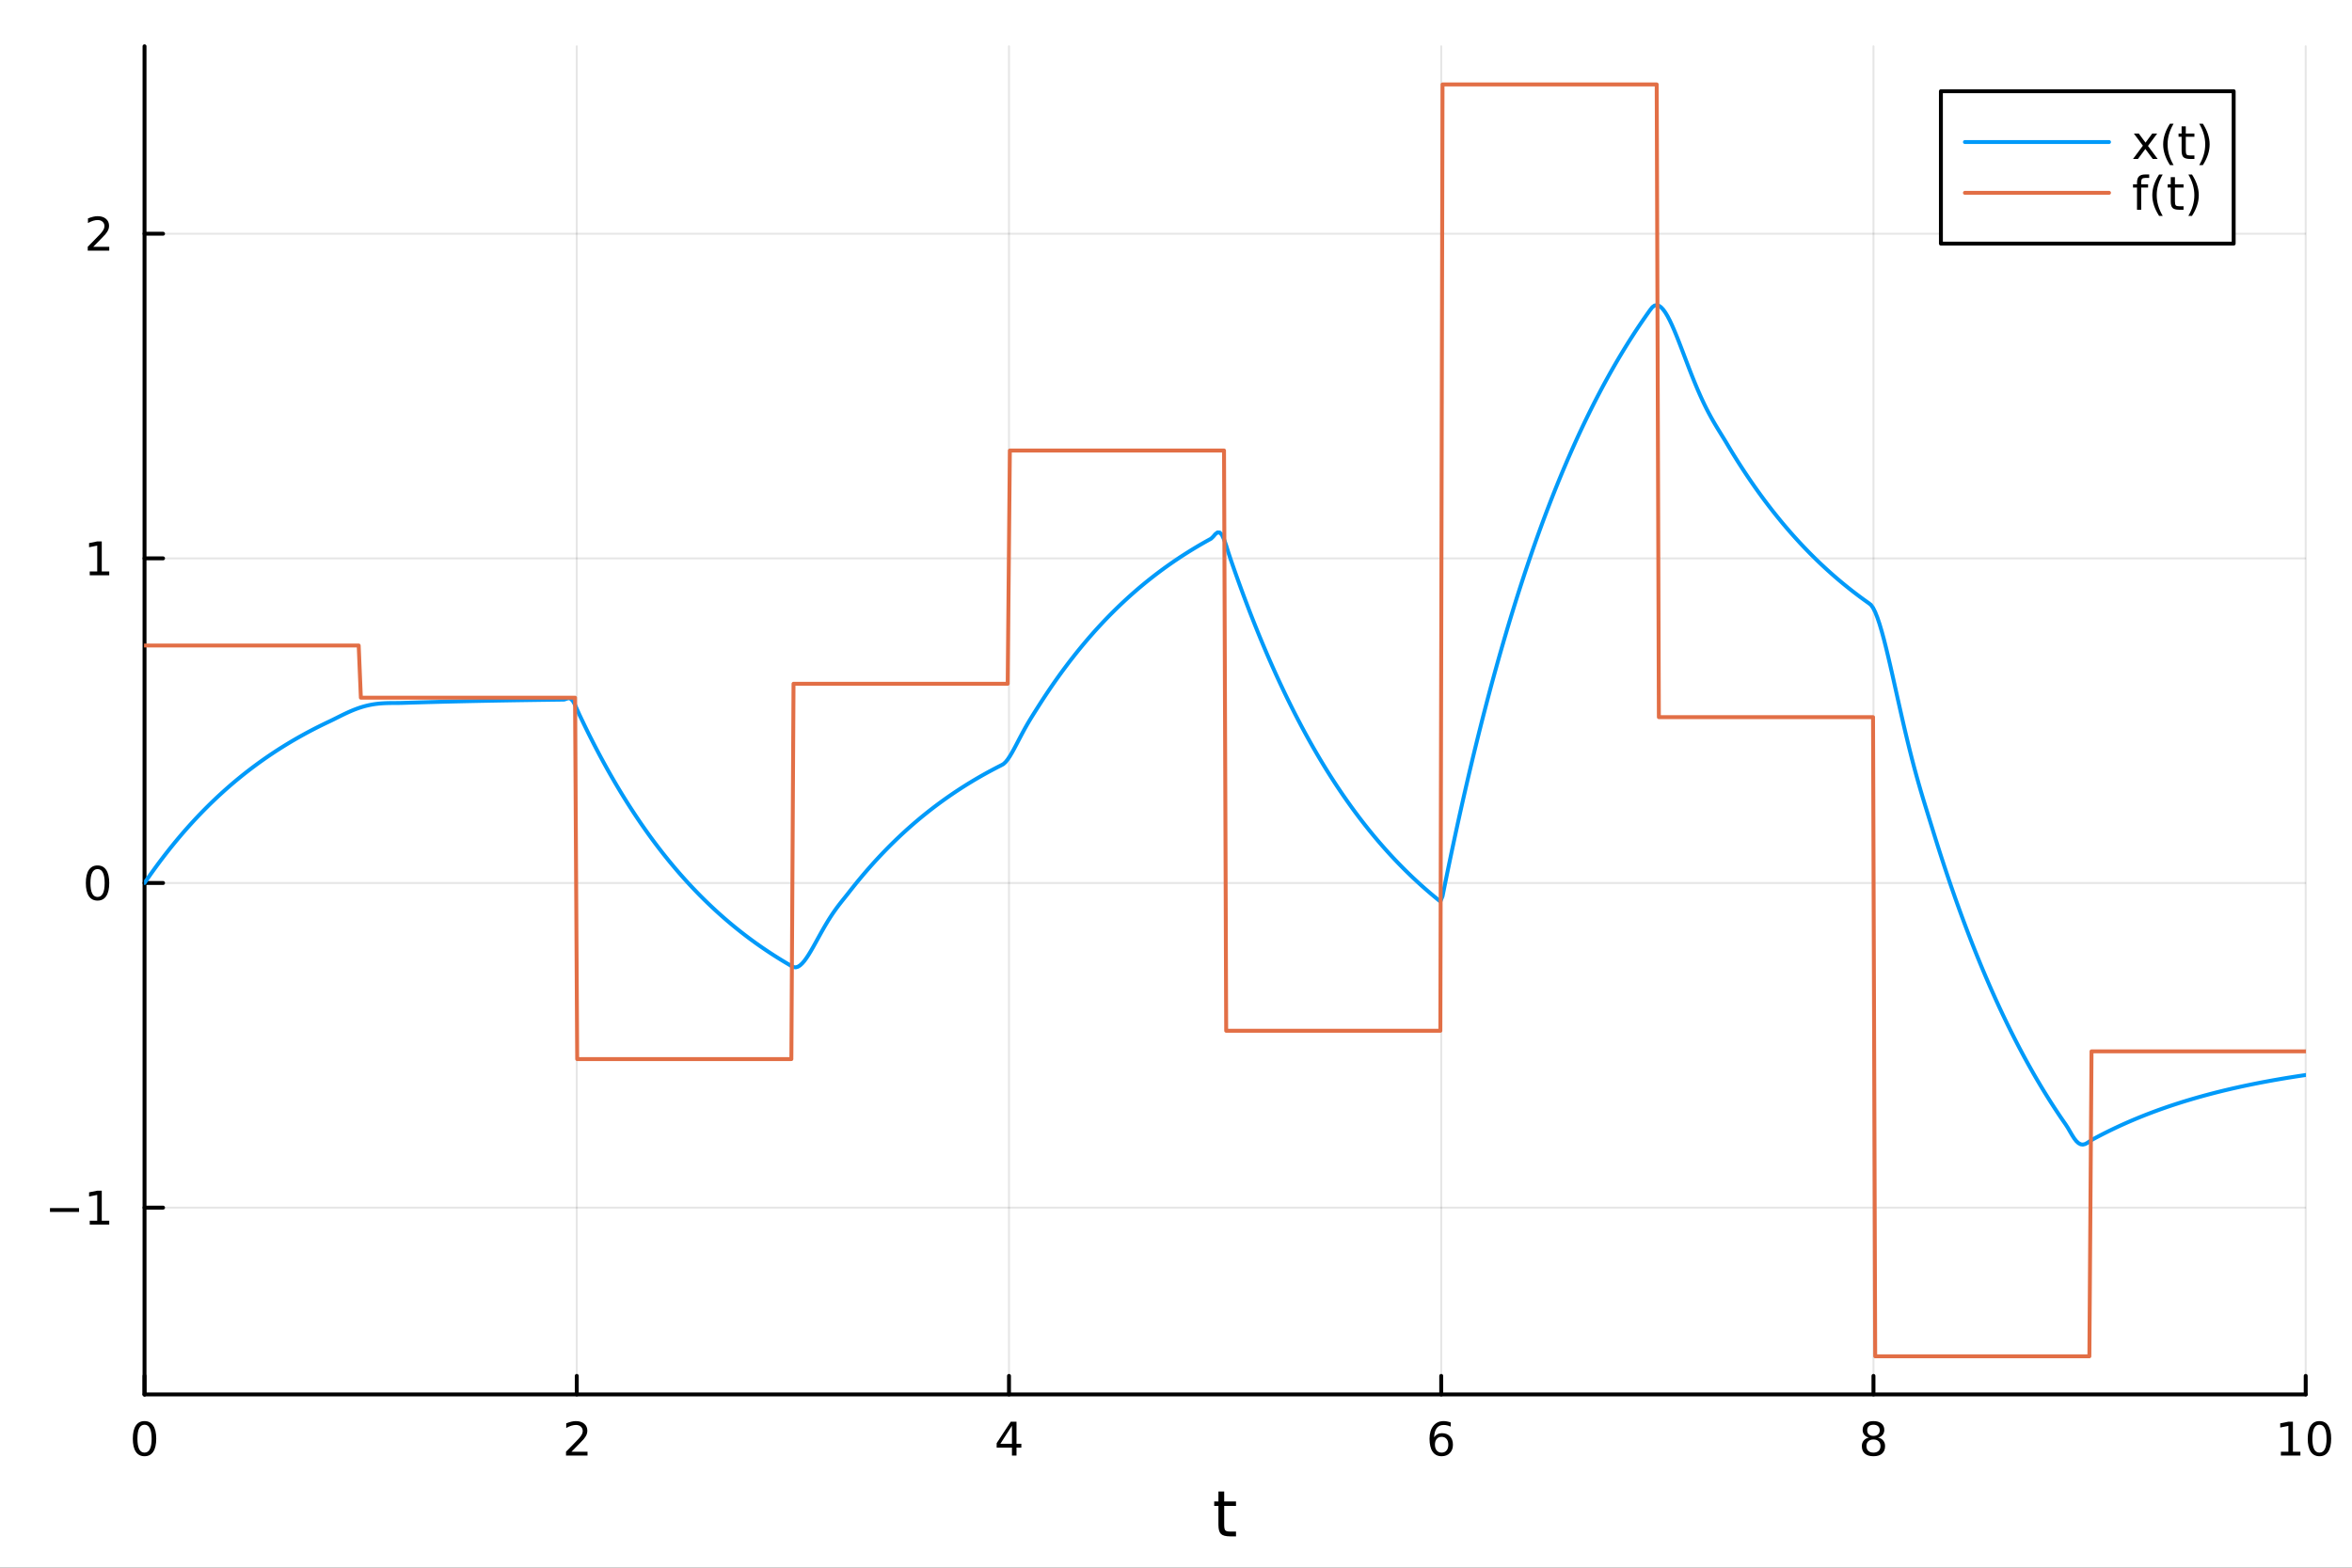 <?xml version="1.0" encoding="utf-8"?>
<svg xmlns="http://www.w3.org/2000/svg" xmlns:xlink="http://www.w3.org/1999/xlink" width="600" height="400" viewBox="0 0 2400 1600">
<rect x="0" y="0" width="2400" height="1600" fill="#333333" stroke="none"/>
<defs>
  <clipPath id="clip960">
    <rect x="0" y="0" width="2400" height="1600"/>
  </clipPath>
</defs>
<path clip-path="url(#clip960)" d="M0 1600 L2400 1600 L2400 0 L0 0  Z" fill="#ffffff" fill-rule="evenodd" fill-opacity="1"/>
<defs>
  <clipPath id="clip961">
    <rect x="480" y="0" width="1681" height="1600"/>
  </clipPath>
</defs>
<path clip-path="url(#clip960)" d="M147.478 1423.18 L2352.76 1423.18 L2352.76 47.244 L147.478 47.244  Z" fill="#ffffff" fill-rule="evenodd" fill-opacity="1"/>
<defs>
  <clipPath id="clip962">
    <rect x="147" y="47" width="2206" height="1377"/>
  </clipPath>
</defs>
<polyline clip-path="url(#clip962)" style="stroke:#000000; stroke-linecap:round; stroke-linejoin:round; stroke-width:2; stroke-opacity:0.1; fill:none" points="147.478,1423.18 147.478,47.244 "/>
<polyline clip-path="url(#clip962)" style="stroke:#000000; stroke-linecap:round; stroke-linejoin:round; stroke-width:2; stroke-opacity:0.1; fill:none" points="588.534,1423.18 588.534,47.244 "/>
<polyline clip-path="url(#clip962)" style="stroke:#000000; stroke-linecap:round; stroke-linejoin:round; stroke-width:2; stroke-opacity:0.1; fill:none" points="1029.59,1423.18 1029.59,47.244 "/>
<polyline clip-path="url(#clip962)" style="stroke:#000000; stroke-linecap:round; stroke-linejoin:round; stroke-width:2; stroke-opacity:0.1; fill:none" points="1470.64,1423.18 1470.64,47.244 "/>
<polyline clip-path="url(#clip962)" style="stroke:#000000; stroke-linecap:round; stroke-linejoin:round; stroke-width:2; stroke-opacity:0.1; fill:none" points="1911.7,1423.18 1911.7,47.244 "/>
<polyline clip-path="url(#clip962)" style="stroke:#000000; stroke-linecap:round; stroke-linejoin:round; stroke-width:2; stroke-opacity:0.1; fill:none" points="2352.76,1423.18 2352.76,47.244 "/>
<polyline clip-path="url(#clip960)" style="stroke:#000000; stroke-linecap:round; stroke-linejoin:round; stroke-width:4; stroke-opacity:1; fill:none" points="147.478,1423.18 2352.76,1423.18 "/>
<polyline clip-path="url(#clip960)" style="stroke:#000000; stroke-linecap:round; stroke-linejoin:round; stroke-width:4; stroke-opacity:1; fill:none" points="147.478,1423.18 147.478,1404.28 "/>
<polyline clip-path="url(#clip960)" style="stroke:#000000; stroke-linecap:round; stroke-linejoin:round; stroke-width:4; stroke-opacity:1; fill:none" points="588.534,1423.18 588.534,1404.28 "/>
<polyline clip-path="url(#clip960)" style="stroke:#000000; stroke-linecap:round; stroke-linejoin:round; stroke-width:4; stroke-opacity:1; fill:none" points="1029.59,1423.18 1029.59,1404.28 "/>
<polyline clip-path="url(#clip960)" style="stroke:#000000; stroke-linecap:round; stroke-linejoin:round; stroke-width:4; stroke-opacity:1; fill:none" points="1470.64,1423.18 1470.64,1404.28 "/>
<polyline clip-path="url(#clip960)" style="stroke:#000000; stroke-linecap:round; stroke-linejoin:round; stroke-width:4; stroke-opacity:1; fill:none" points="1911.7,1423.18 1911.7,1404.28 "/>
<polyline clip-path="url(#clip960)" style="stroke:#000000; stroke-linecap:round; stroke-linejoin:round; stroke-width:4; stroke-opacity:1; fill:none" points="2352.76,1423.18 2352.76,1404.28 "/>
<path clip-path="url(#clip960)" d="M147.478 1454.1 Q143.867 1454.1 142.038 1457.66 Q140.233 1461.2 140.233 1468.33 Q140.233 1475.44 142.038 1479.01 Q143.867 1482.55 147.478 1482.55 Q151.112 1482.55 152.918 1479.01 Q154.746 1475.44 154.746 1468.33 Q154.746 1461.2 152.918 1457.66 Q151.112 1454.1 147.478 1454.1 M147.478 1450.39 Q153.288 1450.39 156.344 1455 Q159.422 1459.58 159.422 1468.33 Q159.422 1477.06 156.344 1481.67 Q153.288 1486.25 147.478 1486.25 Q141.668 1486.25 138.589 1481.67 Q135.534 1477.06 135.534 1468.33 Q135.534 1459.58 138.589 1455 Q141.668 1450.39 147.478 1450.39 Z" fill="#000000" fill-rule="nonzero" fill-opacity="1" /><path clip-path="url(#clip960)" d="M583.186 1481.64 L599.506 1481.64 L599.506 1485.58 L577.561 1485.58 L577.561 1481.64 Q580.223 1478.89 584.807 1474.26 Q589.413 1469.61 590.594 1468.27 Q592.839 1465.74 593.719 1464.01 Q594.621 1462.25 594.621 1460.56 Q594.621 1457.8 592.677 1456.07 Q590.756 1454.33 587.654 1454.33 Q585.455 1454.33 583.001 1455.09 Q580.571 1455.86 577.793 1457.41 L577.793 1452.69 Q580.617 1451.55 583.071 1450.97 Q585.524 1450.39 587.561 1450.39 Q592.932 1450.39 596.126 1453.08 Q599.32 1455.77 599.32 1460.26 Q599.32 1462.39 598.51 1464.31 Q597.723 1466.2 595.617 1468.8 Q595.038 1469.47 591.936 1472.69 Q588.834 1475.88 583.186 1481.64 Z" fill="#000000" fill-rule="nonzero" fill-opacity="1" /><path clip-path="url(#clip960)" d="M1032.6 1455.09 L1020.79 1473.54 L1032.6 1473.54 L1032.6 1455.09 M1031.37 1451.02 L1037.25 1451.02 L1037.25 1473.54 L1042.18 1473.54 L1042.18 1477.43 L1037.25 1477.43 L1037.25 1485.58 L1032.6 1485.58 L1032.6 1477.43 L1017 1477.43 L1017 1472.92 L1031.37 1451.02 Z" fill="#000000" fill-rule="nonzero" fill-opacity="1" /><path clip-path="url(#clip960)" d="M1471.05 1466.44 Q1467.9 1466.44 1466.05 1468.59 Q1464.22 1470.74 1464.22 1474.49 Q1464.22 1478.22 1466.05 1480.39 Q1467.9 1482.55 1471.05 1482.55 Q1474.2 1482.55 1476.03 1480.39 Q1477.88 1478.22 1477.88 1474.49 Q1477.88 1470.74 1476.03 1468.59 Q1474.2 1466.44 1471.05 1466.44 M1480.33 1451.78 L1480.33 1456.04 Q1478.57 1455.21 1476.77 1454.77 Q1474.98 1454.33 1473.23 1454.33 Q1468.6 1454.33 1466.14 1457.45 Q1463.71 1460.58 1463.36 1466.9 Q1464.73 1464.89 1466.79 1463.82 Q1468.85 1462.73 1471.33 1462.73 Q1476.54 1462.73 1479.55 1465.9 Q1482.58 1469.05 1482.58 1474.49 Q1482.58 1479.82 1479.43 1483.03 Q1476.28 1486.25 1471.05 1486.25 Q1465.05 1486.25 1461.88 1481.67 Q1458.71 1477.06 1458.71 1468.33 Q1458.71 1460.14 1462.6 1455.28 Q1466.49 1450.39 1473.04 1450.39 Q1474.8 1450.39 1476.58 1450.74 Q1478.39 1451.09 1480.33 1451.78 Z" fill="#000000" fill-rule="nonzero" fill-opacity="1" /><path clip-path="url(#clip960)" d="M1911.7 1469.17 Q1908.37 1469.17 1906.45 1470.95 Q1904.55 1472.73 1904.55 1475.86 Q1904.55 1478.98 1906.45 1480.77 Q1908.37 1482.55 1911.7 1482.55 Q1915.03 1482.55 1916.95 1480.77 Q1918.88 1478.96 1918.88 1475.86 Q1918.88 1472.73 1916.95 1470.95 Q1915.06 1469.17 1911.7 1469.17 M1907.02 1467.18 Q1904.02 1466.44 1902.33 1464.38 Q1900.66 1462.32 1900.66 1459.35 Q1900.66 1455.21 1903.6 1452.8 Q1906.56 1450.39 1911.7 1450.39 Q1916.86 1450.39 1919.8 1452.8 Q1922.74 1455.21 1922.74 1459.35 Q1922.74 1462.32 1921.05 1464.38 Q1919.39 1466.44 1916.4 1467.18 Q1919.78 1467.96 1921.65 1470.26 Q1923.55 1472.55 1923.55 1475.86 Q1923.55 1480.88 1920.47 1483.57 Q1917.42 1486.25 1911.7 1486.25 Q1905.98 1486.25 1902.9 1483.57 Q1899.85 1480.88 1899.85 1475.86 Q1899.85 1472.55 1901.75 1470.26 Q1903.64 1467.96 1907.02 1467.18 M1905.31 1459.79 Q1905.31 1462.48 1906.98 1463.98 Q1908.67 1465.49 1911.7 1465.49 Q1914.71 1465.49 1916.4 1463.98 Q1918.11 1462.48 1918.11 1459.79 Q1918.11 1457.11 1916.4 1455.6 Q1914.71 1454.1 1911.7 1454.1 Q1908.67 1454.1 1906.98 1455.6 Q1905.31 1457.11 1905.31 1459.79 Z" fill="#000000" fill-rule="nonzero" fill-opacity="1" /><path clip-path="url(#clip960)" d="M2327.44 1481.64 L2335.08 1481.64 L2335.08 1455.28 L2326.77 1456.95 L2326.77 1452.69 L2335.04 1451.02 L2339.71 1451.02 L2339.71 1481.64 L2347.35 1481.64 L2347.35 1485.58 L2327.44 1485.58 L2327.44 1481.64 Z" fill="#000000" fill-rule="nonzero" fill-opacity="1" /><path clip-path="url(#clip960)" d="M2366.8 1454.1 Q2363.18 1454.1 2361.36 1457.66 Q2359.55 1461.2 2359.55 1468.33 Q2359.55 1475.44 2361.36 1479.01 Q2363.18 1482.55 2366.8 1482.55 Q2370.43 1482.55 2372.23 1479.01 Q2374.06 1475.44 2374.06 1468.33 Q2374.06 1461.2 2372.23 1457.66 Q2370.43 1454.1 2366.8 1454.1 M2366.8 1450.39 Q2372.61 1450.39 2375.66 1455 Q2378.74 1459.58 2378.74 1468.33 Q2378.74 1477.06 2375.66 1481.67 Q2372.61 1486.25 2366.8 1486.25 Q2360.99 1486.25 2357.91 1481.67 Q2354.85 1477.06 2354.85 1468.33 Q2354.85 1459.58 2357.91 1455 Q2360.99 1450.39 2366.8 1450.39 Z" fill="#000000" fill-rule="nonzero" fill-opacity="1" /><path clip-path="url(#clip960)" d="M1249.18 1522.27 L1249.18 1532.4 L1261.24 1532.4 L1261.24 1536.95 L1249.18 1536.95 L1249.18 1556.3 Q1249.18 1560.66 1250.36 1561.9 Q1251.57 1563.14 1255.23 1563.14 L1261.24 1563.14 L1261.24 1568.04 L1255.23 1568.04 Q1248.45 1568.04 1245.87 1565.53 Q1243.29 1562.98 1243.29 1556.3 L1243.29 1536.95 L1238.99 1536.95 L1238.99 1532.4 L1243.29 1532.4 L1243.29 1522.27 L1249.18 1522.27 Z" fill="#000000" fill-rule="nonzero" fill-opacity="1" /><polyline clip-path="url(#clip962)" style="stroke:#000000; stroke-linecap:round; stroke-linejoin:round; stroke-width:2; stroke-opacity:0.1; fill:none" points="147.478,1232.53 2352.76,1232.53 "/>
<polyline clip-path="url(#clip962)" style="stroke:#000000; stroke-linecap:round; stroke-linejoin:round; stroke-width:2; stroke-opacity:0.1; fill:none" points="147.478,901.2 2352.76,901.2 "/>
<polyline clip-path="url(#clip962)" style="stroke:#000000; stroke-linecap:round; stroke-linejoin:round; stroke-width:2; stroke-opacity:0.1; fill:none" points="147.478,569.87 2352.76,569.87 "/>
<polyline clip-path="url(#clip962)" style="stroke:#000000; stroke-linecap:round; stroke-linejoin:round; stroke-width:2; stroke-opacity:0.1; fill:none" points="147.478,238.541 2352.76,238.541 "/>
<polyline clip-path="url(#clip960)" style="stroke:#000000; stroke-linecap:round; stroke-linejoin:round; stroke-width:4; stroke-opacity:1; fill:none" points="147.478,1423.18 147.478,47.244 "/>
<polyline clip-path="url(#clip960)" style="stroke:#000000; stroke-linecap:round; stroke-linejoin:round; stroke-width:4; stroke-opacity:1; fill:none" points="147.478,1232.53 166.376,1232.53 "/>
<polyline clip-path="url(#clip960)" style="stroke:#000000; stroke-linecap:round; stroke-linejoin:round; stroke-width:4; stroke-opacity:1; fill:none" points="147.478,901.2 166.376,901.2 "/>
<polyline clip-path="url(#clip960)" style="stroke:#000000; stroke-linecap:round; stroke-linejoin:round; stroke-width:4; stroke-opacity:1; fill:none" points="147.478,569.87 166.376,569.87 "/>
<polyline clip-path="url(#clip960)" style="stroke:#000000; stroke-linecap:round; stroke-linejoin:round; stroke-width:4; stroke-opacity:1; fill:none" points="147.478,238.541 166.376,238.541 "/>
<path clip-path="url(#clip960)" d="M50.992 1232.98 L80.668 1232.98 L80.668 1236.92 L50.992 1236.92 L50.992 1232.98 Z" fill="#000000" fill-rule="nonzero" fill-opacity="1" /><path clip-path="url(#clip960)" d="M91.571 1245.87 L99.21 1245.87 L99.21 1219.51 L90.899 1221.18 L90.899 1216.92 L99.163 1215.25 L103.839 1215.25 L103.839 1245.87 L111.478 1245.87 L111.478 1249.81 L91.571 1249.81 L91.571 1245.87 Z" fill="#000000" fill-rule="nonzero" fill-opacity="1" /><path clip-path="url(#clip960)" d="M99.534 886.999 Q95.922 886.999 94.094 890.564 Q92.288 894.105 92.288 901.235 Q92.288 908.341 94.094 911.906 Q95.922 915.448 99.534 915.448 Q103.168 915.448 104.973 911.906 Q106.802 908.341 106.802 901.235 Q106.802 894.105 104.973 890.564 Q103.168 886.999 99.534 886.999 M99.534 883.295 Q105.344 883.295 108.399 887.902 Q111.478 892.485 111.478 901.235 Q111.478 909.962 108.399 914.568 Q105.344 919.151 99.534 919.151 Q93.723 919.151 90.645 914.568 Q87.589 909.962 87.589 901.235 Q87.589 892.485 90.645 887.902 Q93.723 883.295 99.534 883.295 Z" fill="#000000" fill-rule="nonzero" fill-opacity="1" /><path clip-path="url(#clip960)" d="M91.571 583.215 L99.21 583.215 L99.21 556.85 L90.899 558.516 L90.899 554.257 L99.163 552.59 L103.839 552.59 L103.839 583.215 L111.478 583.215 L111.478 587.15 L91.571 587.15 L91.571 583.215 Z" fill="#000000" fill-rule="nonzero" fill-opacity="1" /><path clip-path="url(#clip960)" d="M95.159 251.885 L111.478 251.885 L111.478 255.821 L89.534 255.821 L89.534 251.885 Q92.196 249.131 96.779 244.501 Q101.385 239.848 102.566 238.506 Q104.811 235.983 105.691 234.247 Q106.594 232.487 106.594 230.798 Q106.594 228.043 104.649 226.307 Q102.728 224.571 99.626 224.571 Q97.427 224.571 94.973 225.335 Q92.543 226.099 89.765 227.649 L89.765 222.927 Q92.589 221.793 95.043 221.214 Q97.496 220.636 99.534 220.636 Q104.904 220.636 108.098 223.321 Q111.293 226.006 111.293 230.497 Q111.293 232.626 110.483 234.548 Q109.696 236.446 107.589 239.038 Q107.01 239.71 103.909 242.927 Q100.807 246.122 95.159 251.885 Z" fill="#000000" fill-rule="nonzero" fill-opacity="1" /><polyline clip-path="url(#clip962)" style="stroke:#009af9; stroke-linecap:round; stroke-linejoin:round; stroke-width:4; stroke-opacity:1; fill:none" points="147.478,901.2 149.685,897.987 151.893,894.816 154.1,891.687 156.308,888.6 158.515,885.553 160.723,882.547 162.93,879.581 165.138,876.655 167.345,873.767 169.553,870.917 171.76,868.105 173.968,865.33 176.175,862.593 178.383,859.891 180.59,857.225 182.798,854.595 185.005,851.999 187.213,849.438 189.42,846.911 191.628,844.417 193.835,841.957 196.043,839.529 198.25,837.133 200.458,834.769 202.665,832.436 204.873,830.135 207.08,827.864 209.288,825.622 211.495,823.411 213.702,821.229 215.91,819.076 218.117,816.951 220.325,814.855 222.532,812.786 224.74,810.745 226.947,808.731 229.155,806.743 231.362,804.782 233.57,802.847 235.777,800.938 237.985,799.053 240.192,797.194 242.4,795.36 244.607,793.55 246.815,791.763 249.022,790.001 251.23,788.262 253.437,786.546 255.645,784.852 257.852,783.182 260.06,781.533 262.267,779.906 264.475,778.301 266.682,776.717 268.89,775.154 271.097,773.612 273.305,772.09 275.512,770.588 277.72,769.106 279.927,767.644 282.135,766.201 284.342,764.778 286.549,763.373 288.757,761.987 290.964,760.619 293.172,759.27 295.379,757.938 297.587,756.624 299.794,755.327 302.002,754.048 304.209,752.785 306.417,751.54 308.624,750.31 310.832,749.098 313.039,747.901 315.247,746.72 317.454,745.554 319.662,744.405 321.869,743.27 324.077,742.151 326.284,741.046 328.492,739.956 330.699,738.88 332.907,737.819 335.114,736.771 337.322,735.724 339.529,734.647 341.737,733.551 343.944,732.446 346.152,731.341 348.359,730.245 350.567,729.166 352.774,728.112 354.982,727.089 357.189,726.103 359.397,725.159 361.604,724.263 363.811,723.419 366.019,722.629 368.226,721.896 370.434,721.223 372.641,720.611 374.849,720.059 377.056,719.569 379.264,719.139 381.471,718.768 383.679,718.454 385.886,718.193 388.094,717.983 390.301,717.82 392.509,717.698 394.716,717.612 396.924,717.556 399.131,717.522 401.339,717.504 403.546,717.493 405.754,717.479 407.961,717.455 410.169,717.408 412.376,717.338 414.584,717.268 416.791,717.199 418.999,717.131 421.206,717.063 423.414,716.997 425.621,716.931 427.829,716.867 430.036,716.803 432.244,716.74 434.451,716.677 436.659,716.616 438.866,716.556 441.073,716.496 443.281,716.437 445.488,716.379 447.696,716.321 449.903,716.265 452.111,716.209 454.318,716.154 456.526,716.099 458.733,716.046 460.941,715.993 463.148,715.94 465.356,715.889 467.563,715.838 469.771,715.787 471.978,715.738 474.186,715.689 476.393,715.641 478.601,715.593 480.808,715.546 483.016,715.5 485.223,715.454 487.431,715.409 489.638,715.364 491.846,715.32 494.053,715.277 496.261,715.234 498.468,715.192 500.676,715.15 502.883,715.109 505.091,715.068 507.298,715.028 509.506,714.989 511.713,714.95 513.921,714.911 516.128,714.873 518.335,714.836 520.543,714.799 522.75,714.763 524.958,714.727 527.165,714.691 529.373,714.656 531.58,714.622 533.788,714.588 535.995,714.554 538.203,714.521 540.41,714.488 542.618,714.456 544.825,714.424 547.033,714.392 549.24,714.361 551.448,714.331 553.655,714.3 555.863,714.271 558.07,714.241 560.278,714.212 562.485,714.183 564.693,714.155 566.9,714.127 569.108,714.1 571.315,714.073 573.523,714.046 575.73,713.99 577.938,713.209 580.145,712.557 582.353,713.127 584.56,715.434 586.768,719.409 588.975,724.4 591.182,729.277 593.39,733.939 595.597,738.539 597.805,743.079 600.012,747.558 602.22,751.978 604.427,756.339 606.635,760.643 608.842,764.889 611.05,769.08 613.257,773.214 615.465,777.294 617.672,781.32 619.88,785.292 622.087,789.212 624.295,793.079 626.502,796.895 628.71,800.661 630.917,804.377 633.125,808.043 635.332,811.661 637.54,815.231 639.747,818.754 641.955,822.23 644.162,825.66 646.37,829.044 648.577,832.383 650.785,835.679 652.992,838.93 655.2,842.138 657.407,845.304 659.615,848.428 661.822,851.511 664.03,854.552 666.237,857.554 668.444,860.515 670.652,863.438 672.859,866.321 675.067,869.167 677.274,871.974 679.482,874.745 681.689,877.478 683.897,880.176 686.104,882.837 688.312,885.463 690.519,888.055 692.727,890.612 694.934,893.135 697.142,895.625 699.349,898.082 701.557,900.506 703.764,902.898 705.972,905.258 708.179,907.587 710.387,909.886 712.594,912.153 714.802,914.391 717.009,916.599 719.217,918.778 721.424,920.928 723.632,923.049 725.839,925.142 728.047,927.208 730.254,929.246 732.462,931.257 734.669,933.241 736.877,935.199 739.084,937.132 741.292,939.038 743.499,940.919 745.706,942.776 747.914,944.607 750.121,946.415 752.329,948.198 754.536,949.958 756.744,951.694 758.951,953.407 761.159,955.098 763.366,956.766 765.574,958.413 767.781,960.037 769.989,961.64 772.196,963.221 774.404,964.782 776.611,966.322 778.819,967.841 781.026,969.34 783.234,970.82 785.441,972.28 787.649,973.72 789.856,975.142 792.064,976.544 794.271,977.928 796.479,979.294 798.686,980.641 800.894,981.971 803.101,983.283 805.309,984.578 807.516,985.855 809.724,987.005 811.931,987.289 814.139,986.681 816.346,985.305 818.553,983.275 820.761,980.702 822.968,977.685 825.176,974.317 827.383,970.682 829.591,966.859 831.798,962.915 834.006,958.913 836.213,954.906 838.421,950.94 840.628,947.052 842.836,943.273 845.043,939.624 847.251,936.121 849.458,932.769 851.666,929.568 853.873,926.508 856.081,923.572 858.288,920.737 860.496,917.968 862.703,915.226 864.911,912.462 867.118,909.637 869.326,906.829 871.533,904.058 873.741,901.324 875.948,898.627 878.156,895.965 880.363,893.338 882.571,890.746 884.778,888.189 886.986,885.665 889.193,883.175 891.401,880.718 893.608,878.294 895.815,875.901 898.023,873.541 900.23,871.212 902.438,868.913 904.645,866.645 906.853,864.407 909.06,862.199 911.268,860.02 913.475,857.87 915.683,855.748 917.89,853.654 920.098,851.589 922.305,849.55 924.513,847.539 926.72,845.555 928.928,843.596 931.135,841.664 933.343,839.757 935.55,837.876 937.758,836.019 939.965,834.188 942.173,832.38 944.38,830.597 946.588,828.837 948.795,827.1 951.003,825.386 953.21,823.696 955.418,822.027 957.625,820.381 959.833,818.756 962.04,817.153 964.248,815.572 966.455,814.011 968.663,812.471 970.87,810.951 973.077,809.452 975.285,807.972 977.492,806.512 979.7,805.071 981.907,803.65 984.115,802.247 986.322,800.863 988.53,799.497 990.737,798.149 992.945,796.82 995.152,795.507 997.36,794.213 999.567,792.935 1001.77,791.674 1003.98,790.431 1006.19,789.203 1008.4,787.992 1010.6,786.797 1012.81,785.618 1015.02,784.454 1017.23,783.306 1019.43,782.173 1021.64,781.055 1023.85,779.83 1026.06,777.824 1028.26,775.087 1030.47,771.788 1032.68,768.077 1034.89,764.087 1037.09,759.933 1039.3,755.71 1041.51,751.497 1043.72,747.353 1045.92,743.321 1048.13,739.424 1050.34,735.668 1052.55,732.04 1054.75,728.51 1056.96,725.029 1059.17,721.536 1061.38,718.066 1063.58,714.642 1065.79,711.263 1068,707.929 1070.21,704.64 1072.41,701.393 1074.62,698.19 1076.83,695.03 1079.04,691.911 1081.24,688.834 1083.45,685.797 1085.66,682.801 1087.87,679.844 1090.07,676.926 1092.28,674.047 1094.49,671.207 1096.7,668.404 1098.9,665.638 1101.11,662.909 1103.32,660.216 1105.53,657.559 1107.73,654.937 1109.94,652.35 1112.15,649.797 1114.36,647.278 1116.56,644.793 1118.77,642.34 1120.98,639.92 1123.19,637.532 1125.39,635.176 1127.6,632.851 1129.81,630.557 1132.02,628.293 1134.22,626.06 1136.43,623.856 1138.64,621.681 1140.85,619.535 1143.05,617.417 1145.26,615.327 1147.47,613.265 1149.68,611.231 1151.88,609.223 1154.09,607.242 1156.3,605.287 1158.51,603.358 1160.71,601.455 1162.92,599.577 1165.13,597.724 1167.34,595.895 1169.54,594.091 1171.75,592.31 1173.96,590.554 1176.17,588.82 1178.37,587.11 1180.58,585.422 1182.79,583.756 1185,582.113 1187.2,580.491 1189.41,578.891 1191.62,577.312 1193.83,575.754 1196.03,574.217 1198.24,572.7 1200.45,571.203 1202.66,569.727 1204.86,568.269 1207.07,566.831 1209.28,565.412 1211.49,564.012 1213.69,562.63 1215.9,561.267 1218.11,559.922 1220.32,558.594 1222.52,557.285 1224.73,555.992 1226.94,554.717 1229.15,553.459 1231.35,552.217 1233.56,550.992 1235.77,549.781 1237.98,547.675 1240.18,545.09 1242.39,543.4 1244.6,543.511 1246.81,545.867 1249.01,550.444 1251.22,556.757 1253.43,563.855 1255.64,570.499 1257.84,576.883 1260.05,583.182 1262.26,589.398 1264.47,595.531 1266.67,601.583 1268.88,607.555 1271.09,613.448 1273.3,619.262 1275.5,625 1277.71,630.661 1279.92,636.247 1282.13,641.76 1284.33,647.199 1286.54,652.566 1288.75,657.862 1290.96,663.087 1293.16,668.243 1295.37,673.331 1297.58,678.352 1299.79,683.306 1301.99,688.194 1304.2,693.017 1306.41,697.776 1308.62,702.473 1310.82,707.107 1313.03,711.679 1315.24,716.191 1317.45,720.643 1319.65,725.037 1321.86,729.372 1324.07,733.649 1326.28,737.87 1328.48,742.035 1330.69,746.144 1332.9,750.199 1335.11,754.201 1337.31,758.149 1339.52,762.045 1341.73,765.89 1343.94,769.683 1346.14,773.426 1348.35,777.12 1350.56,780.764 1352.76,784.36 1354.97,787.909 1357.18,791.41 1359.39,794.865 1361.59,798.274 1363.8,801.638 1366.01,804.957 1368.22,808.233 1370.42,811.465 1372.63,814.654 1374.84,817.801 1377.05,820.906 1379.25,823.97 1381.46,826.993 1383.67,829.976 1385.88,832.92 1388.08,835.825 1390.29,838.691 1392.5,841.519 1394.71,844.31 1396.91,847.064 1399.12,849.781 1401.33,852.462 1403.54,855.108 1405.74,857.718 1407.95,860.294 1410.16,862.836 1412.37,865.344 1414.57,867.819 1416.78,870.261 1418.99,872.67 1421.2,875.048 1423.4,877.394 1425.61,879.709 1427.82,881.993 1430.03,884.247 1432.23,886.471 1434.44,888.666 1436.65,890.831 1438.86,892.968 1441.06,895.077 1443.27,897.157 1445.48,899.21 1447.69,901.236 1449.89,903.235 1452.1,905.207 1454.31,907.153 1456.52,909.074 1458.72,910.969 1460.93,912.839 1463.14,914.684 1465.35,916.504 1467.55,918.301 1469.76,920.073 1471.97,914.698 1474.18,903.766 1476.38,892.926 1478.59,882.23 1480.8,871.677 1483.01,861.262 1485.21,850.986 1487.42,840.847 1489.63,830.841 1491.84,820.969 1494.04,811.227 1496.25,801.614 1498.46,792.129 1500.67,782.77 1502.87,773.535 1505.08,764.422 1507.29,755.43 1509.5,746.557 1511.7,737.802 1513.91,729.162 1516.12,720.638 1518.33,712.226 1520.53,703.926 1522.74,695.736 1524.95,687.655 1527.16,679.681 1529.36,671.812 1531.57,664.048 1533.78,656.386 1535.99,648.827 1538.19,641.367 1540.4,634.007 1542.61,626.743 1544.82,619.577 1547.02,612.505 1549.23,605.527 1551.44,598.642 1553.65,591.848 1555.85,585.143 1558.06,578.528 1560.27,572.001 1562.48,565.56 1564.68,559.204 1566.89,552.933 1569.1,546.745 1571.31,540.639 1573.51,534.614 1575.72,528.668 1577.93,522.802 1580.14,517.013 1582.34,511.301 1584.55,505.665 1586.76,500.104 1588.97,494.616 1591.17,489.201 1593.38,483.857 1595.59,478.585 1597.8,473.383 1600,468.249 1602.21,463.184 1604.42,458.186 1606.63,453.254 1608.83,448.387 1611.04,443.585 1613.25,438.847 1615.46,434.171 1617.66,429.558 1619.87,425.005 1622.08,420.513 1624.29,416.081 1626.49,411.707 1628.7,407.391 1630.91,403.133 1633.12,398.931 1635.32,394.784 1637.53,390.693 1639.74,386.656 1641.95,382.672 1644.15,378.741 1646.36,374.862 1648.57,371.035 1650.78,367.258 1652.98,363.532 1655.19,359.855 1657.4,356.227 1659.61,352.646 1661.81,349.114 1664.02,345.628 1666.23,342.188 1668.44,338.794 1670.64,335.445 1672.85,332.14 1675.06,328.88 1677.27,325.662 1679.47,322.487 1681.68,319.354 1683.89,316.263 1686.1,313.469 1688.3,311.867 1690.51,311.425 1692.72,312.024 1694.93,313.552 1697.13,315.899 1699.34,318.964 1701.55,322.649 1703.76,326.864 1705.96,331.521 1708.17,336.54 1710.38,341.846 1712.59,347.369 1714.79,353.044 1717,358.813 1719.21,364.622 1721.42,370.423 1723.62,376.173 1725.83,381.835 1728.04,387.377 1730.25,392.773 1732.45,398.002 1734.66,403.049 1736.87,407.902 1739.07,412.559 1741.28,417.019 1743.49,421.289 1745.7,425.38 1747.9,429.31 1750.11,433.101 1752.32,436.781 1754.53,440.384 1756.73,443.949 1758.94,447.519 1761.15,451.145 1763.36,454.85 1765.56,458.524 1767.77,462.148 1769.98,465.725 1772.19,469.254 1774.39,472.737 1776.6,476.173 1778.81,479.564 1781.02,482.909 1783.22,486.211 1785.43,489.468 1787.64,492.683 1789.85,495.855 1792.05,498.984 1794.26,502.073 1796.47,505.12 1798.68,508.127 1800.88,511.094 1803.09,514.022 1805.3,516.911 1807.51,519.761 1809.71,522.574 1811.92,525.35 1814.13,528.088 1816.34,530.791 1818.54,533.457 1820.75,536.089 1822.96,538.685 1825.17,541.247 1827.37,543.775 1829.58,546.269 1831.79,548.731 1834,551.159 1836.2,553.556 1838.41,555.92 1840.62,558.254 1842.83,560.556 1845.03,562.828 1847.24,565.07 1849.45,567.282 1851.66,569.465 1853.86,571.619 1856.07,573.744 1858.28,575.841 1860.49,577.91 1862.69,579.952 1864.9,581.967 1867.11,583.955 1869.32,585.917 1871.52,587.853 1873.73,589.763 1875.94,591.647 1878.15,593.507 1880.35,595.342 1882.56,597.153 1884.77,598.94 1886.98,600.703 1889.18,602.442 1891.39,604.159 1893.6,605.853 1895.81,607.524 1898.01,609.173 1900.22,610.801 1902.43,612.407 1904.64,613.991 1906.84,615.555 1909.05,617.287 1911.26,620.323 1913.47,624.699 1915.67,630.244 1917.88,636.793 1920.09,644.195 1922.3,652.304 1924.5,660.988 1926.71,670.122 1928.92,679.592 1931.13,689.294 1933.33,699.132 1935.54,709.022 1937.75,718.889 1939.96,728.666 1942.16,738.298 1944.37,747.74 1946.58,756.954 1948.79,765.914 1950.99,774.603 1953.2,783.015 1955.41,791.152 1957.62,799.026 1959.82,806.66 1962.03,814.086 1964.24,821.345 1966.45,828.489 1968.65,835.578 1970.86,842.685 1973.07,849.847 1975.28,856.932 1977.48,863.923 1979.69,870.821 1981.9,877.628 1984.11,884.345 1986.31,890.972 1988.52,897.512 1990.73,903.965 1992.94,910.333 1995.14,916.616 1997.35,922.815 1999.56,928.933 2001.77,934.969 2003.97,940.926 2006.18,946.803 2008.39,952.603 2010.6,958.325 2012.8,963.972 2015.01,969.544 2017.22,975.043 2019.43,980.468 2021.63,985.821 2023.84,991.104 2026.05,996.316 2028.26,1001.46 2030.46,1006.53 2032.67,1011.54 2034.88,1016.48 2037.09,1021.36 2039.29,1026.17 2041.5,1030.92 2043.71,1035.6 2045.92,1040.22 2048.12,1044.78 2050.33,1049.28 2052.54,1053.73 2054.75,1058.11 2056.95,1062.43 2059.16,1066.7 2061.37,1070.91 2063.58,1075.06 2065.78,1079.16 2067.99,1083.2 2070.2,1087.2 2072.41,1091.13 2074.61,1095.02 2076.82,1098.85 2079.03,1102.64 2081.24,1106.37 2083.44,1110.06 2085.65,1113.69 2087.86,1117.28 2090.07,1120.82 2092.27,1124.31 2094.48,1127.76 2096.69,1131.16 2098.9,1134.51 2101.1,1137.82 2103.31,1141.09 2105.52,1144.31 2107.73,1147.49 2109.93,1150.88 2112.14,1154.68 2114.35,1158.47 2116.55,1161.9 2118.76,1164.72 2120.97,1166.74 2123.18,1167.9 2125.38,1168.18 2127.59,1167.67 2129.8,1166.54 2132.01,1165.06 2134.21,1163.56 2136.42,1162.33 2138.63,1161.15 2140.84,1159.98 2143.04,1158.82 2145.25,1157.69 2147.46,1156.56 2149.67,1155.46 2151.87,1154.36 2154.08,1153.29 2156.29,1152.22 2158.5,1151.17 2160.7,1150.14 2162.91,1149.11 2165.12,1148.1 2167.33,1147.11 2169.53,1146.13 2171.74,1145.16 2173.95,1144.2 2176.16,1143.26 2178.36,1142.33 2180.57,1141.41 2182.78,1140.5 2184.99,1139.61 2187.19,1138.72 2189.4,1137.85 2191.61,1136.99 2193.82,1136.15 2196.02,1135.31 2198.23,1134.48 2200.44,1133.67 2202.65,1132.86 2204.85,1132.07 2207.06,1131.29 2209.27,1130.52 2211.48,1129.75 2213.68,1129 2215.89,1128.26 2218.1,1127.53 2220.31,1126.81 2222.51,1126.09 2224.72,1125.39 2226.93,1124.69 2229.14,1124.01 2231.34,1123.33 2233.55,1122.67 2235.76,1122.01 2237.97,1121.36 2240.17,1120.72 2242.38,1120.09 2244.59,1119.46 2246.8,1118.85 2249,1118.24 2251.21,1117.64 2253.42,1117.05 2255.63,1116.46 2257.83,1115.89 2260.04,1115.32 2262.25,1114.76 2264.46,1114.21 2266.66,1113.66 2268.87,1113.12 2271.08,1112.59 2273.29,1112.07 2275.49,1111.55 2277.7,1111.04 2279.91,1110.53 2282.12,1110.04 2284.32,1109.55 2286.53,1109.06 2288.74,1108.58 2290.95,1108.11 2293.15,1107.65 2295.36,1107.19 2297.57,1106.74 2299.78,1106.29 2301.98,1105.85 2304.19,1105.41 2306.4,1104.98 2308.61,1104.56 2310.81,1104.14 2313.02,1103.73 2315.23,1103.32 2317.44,1102.92 2319.64,1102.52 2321.85,1102.13 2324.06,1101.75 2326.27,1101.37 2328.47,1100.99 2330.68,1100.62 2332.89,1100.25 2335.1,1099.89 2337.3,1099.54 2339.51,1099.19 2341.72,1098.84 2343.93,1098.5 2346.13,1098.16 2348.34,1097.83 2350.55,1097.5 2352.76,1097.17 "/>
<polyline clip-path="url(#clip962)" style="stroke:#e26f46; stroke-linecap:round; stroke-linejoin:round; stroke-width:4; stroke-opacity:1; fill:none" points="147.478,658.825 149.685,658.825 151.893,658.825 154.1,658.825 156.308,658.825 158.515,658.825 160.723,658.825 162.93,658.825 165.138,658.825 167.345,658.825 169.553,658.825 171.76,658.825 173.968,658.825 176.175,658.825 178.383,658.825 180.59,658.825 182.798,658.825 185.005,658.825 187.213,658.825 189.42,658.825 191.628,658.825 193.835,658.825 196.043,658.825 198.25,658.825 200.458,658.825 202.665,658.825 204.873,658.825 207.08,658.825 209.288,658.825 211.495,658.825 213.702,658.825 215.91,658.825 218.117,658.825 220.325,658.825 222.532,658.825 224.74,658.825 226.947,658.825 229.155,658.825 231.362,658.825 233.57,658.825 235.777,658.825 237.985,658.825 240.192,658.825 242.4,658.825 244.607,658.825 246.815,658.825 249.022,658.825 251.23,658.825 253.437,658.825 255.645,658.825 257.852,658.825 260.06,658.825 262.267,658.825 264.475,658.825 266.682,658.825 268.89,658.825 271.097,658.825 273.305,658.825 275.512,658.825 277.72,658.825 279.927,658.825 282.135,658.825 284.342,658.825 286.549,658.825 288.757,658.825 290.964,658.825 293.172,658.825 295.379,658.825 297.587,658.825 299.794,658.825 302.002,658.825 304.209,658.825 306.417,658.825 308.624,658.825 310.832,658.825 313.039,658.825 315.247,658.825 317.454,658.825 319.662,658.825 321.869,658.825 324.077,658.825 326.284,658.825 328.492,658.825 330.699,658.825 332.907,658.825 335.114,658.825 337.322,658.825 339.529,658.825 341.737,658.825 343.944,658.825 346.152,658.825 348.359,658.825 350.567,658.825 352.774,658.825 354.982,658.825 357.189,658.825 359.397,658.825 361.604,658.825 363.811,658.825 366.019,658.825 368.226,712.049 370.434,712.049 372.641,712.049 374.849,712.049 377.056,712.049 379.264,712.049 381.471,712.049 383.679,712.049 385.886,712.049 388.094,712.049 390.301,712.049 392.509,712.049 394.716,712.049 396.924,712.049 399.131,712.049 401.339,712.049 403.546,712.049 405.754,712.049 407.961,712.049 410.169,712.049 412.376,712.049 414.584,712.049 416.791,712.049 418.999,712.049 421.206,712.049 423.414,712.049 425.621,712.049 427.829,712.049 430.036,712.049 432.244,712.049 434.451,712.049 436.659,712.049 438.866,712.049 441.073,712.049 443.281,712.049 445.488,712.049 447.696,712.049 449.903,712.049 452.111,712.049 454.318,712.049 456.526,712.049 458.733,712.049 460.941,712.049 463.148,712.049 465.356,712.049 467.563,712.049 469.771,712.049 471.978,712.049 474.186,712.049 476.393,712.049 478.601,712.049 480.808,712.049 483.016,712.049 485.223,712.049 487.431,712.049 489.638,712.049 491.846,712.049 494.053,712.049 496.261,712.049 498.468,712.049 500.676,712.049 502.883,712.049 505.091,712.049 507.298,712.049 509.506,712.049 511.713,712.049 513.921,712.049 516.128,712.049 518.335,712.049 520.543,712.049 522.75,712.049 524.958,712.049 527.165,712.049 529.373,712.049 531.58,712.049 533.788,712.049 535.995,712.049 538.203,712.049 540.41,712.049 542.618,712.049 544.825,712.049 547.033,712.049 549.24,712.049 551.448,712.049 553.655,712.049 555.863,712.049 558.07,712.049 560.278,712.049 562.485,712.049 564.693,712.049 566.9,712.049 569.108,712.049 571.315,712.049 573.523,712.049 575.73,712.049 577.938,712.049 580.145,712.049 582.353,712.049 584.56,712.049 586.768,712.049 588.975,1080.93 591.182,1080.93 593.39,1080.93 595.597,1080.93 597.805,1080.93 600.012,1080.93 602.22,1080.93 604.427,1080.93 606.635,1080.93 608.842,1080.93 611.05,1080.93 613.257,1080.93 615.465,1080.93 617.672,1080.93 619.88,1080.93 622.087,1080.93 624.295,1080.93 626.502,1080.93 628.71,1080.93 630.917,1080.93 633.125,1080.93 635.332,1080.93 637.54,1080.93 639.747,1080.93 641.955,1080.93 644.162,1080.93 646.37,1080.93 648.577,1080.93 650.785,1080.93 652.992,1080.93 655.2,1080.93 657.407,1080.93 659.615,1080.93 661.822,1080.93 664.03,1080.93 666.237,1080.93 668.444,1080.93 670.652,1080.93 672.859,1080.93 675.067,1080.93 677.274,1080.93 679.482,1080.93 681.689,1080.93 683.897,1080.93 686.104,1080.93 688.312,1080.93 690.519,1080.93 692.727,1080.93 694.934,1080.93 697.142,1080.93 699.349,1080.93 701.557,1080.93 703.764,1080.93 705.972,1080.93 708.179,1080.93 710.387,1080.93 712.594,1080.93 714.802,1080.93 717.009,1080.93 719.217,1080.93 721.424,1080.93 723.632,1080.93 725.839,1080.93 728.047,1080.93 730.254,1080.93 732.462,1080.93 734.669,1080.93 736.877,1080.93 739.084,1080.93 741.292,1080.93 743.499,1080.93 745.706,1080.93 747.914,1080.93 750.121,1080.93 752.329,1080.93 754.536,1080.93 756.744,1080.93 758.951,1080.93 761.159,1080.93 763.366,1080.93 765.574,1080.93 767.781,1080.93 769.989,1080.93 772.196,1080.93 774.404,1080.93 776.611,1080.93 778.819,1080.93 781.026,1080.93 783.234,1080.93 785.441,1080.93 787.649,1080.93 789.856,1080.93 792.064,1080.93 794.271,1080.93 796.479,1080.93 798.686,1080.93 800.894,1080.93 803.101,1080.93 805.309,1080.93 807.516,1080.93 809.724,697.849 811.931,697.849 814.139,697.849 816.346,697.849 818.553,697.849 820.761,697.849 822.968,697.849 825.176,697.849 827.383,697.849 829.591,697.849 831.798,697.849 834.006,697.849 836.213,697.849 838.421,697.849 840.628,697.849 842.836,697.849 845.043,697.849 847.251,697.849 849.458,697.849 851.666,697.849 853.873,697.849 856.081,697.849 858.288,697.849 860.496,697.849 862.703,697.849 864.911,697.849 867.118,697.849 869.326,697.849 871.533,697.849 873.741,697.849 875.948,697.849 878.156,697.849 880.363,697.849 882.571,697.849 884.778,697.849 886.986,697.849 889.193,697.849 891.401,697.849 893.608,697.849 895.815,697.849 898.023,697.849 900.23,697.849 902.438,697.849 904.645,697.849 906.853,697.849 909.06,697.849 911.268,697.849 913.475,697.849 915.683,697.849 917.89,697.849 920.098,697.849 922.305,697.849 924.513,697.849 926.72,697.849 928.928,697.849 931.135,697.849 933.343,697.849 935.55,697.849 937.758,697.849 939.965,697.849 942.173,697.849 944.38,697.849 946.588,697.849 948.795,697.849 951.003,697.849 953.21,697.849 955.418,697.849 957.625,697.849 959.833,697.849 962.04,697.849 964.248,697.849 966.455,697.849 968.663,697.849 970.87,697.849 973.077,697.849 975.285,697.849 977.492,697.849 979.7,697.849 981.907,697.849 984.115,697.849 986.322,697.849 988.53,697.849 990.737,697.849 992.945,697.849 995.152,697.849 997.36,697.849 999.567,697.849 1001.77,697.849 1003.98,697.849 1006.19,697.849 1008.4,697.849 1010.6,697.849 1012.81,697.849 1015.02,697.849 1017.23,697.849 1019.43,697.849 1021.64,697.849 1023.85,697.849 1026.06,697.849 1028.26,697.849 1030.47,459.802 1032.68,459.802 1034.89,459.802 1037.09,459.802 1039.3,459.802 1041.51,459.802 1043.72,459.802 1045.92,459.802 1048.13,459.802 1050.34,459.802 1052.55,459.802 1054.75,459.802 1056.96,459.802 1059.17,459.802 1061.38,459.802 1063.58,459.802 1065.79,459.802 1068,459.802 1070.21,459.802 1072.41,459.802 1074.62,459.802 1076.83,459.802 1079.04,459.802 1081.24,459.802 1083.45,459.802 1085.66,459.802 1087.87,459.802 1090.07,459.802 1092.28,459.802 1094.49,459.802 1096.7,459.802 1098.9,459.802 1101.11,459.802 1103.32,459.802 1105.53,459.802 1107.73,459.802 1109.94,459.802 1112.15,459.802 1114.36,459.802 1116.56,459.802 1118.77,459.802 1120.98,459.802 1123.19,459.802 1125.39,459.802 1127.6,459.802 1129.81,459.802 1132.02,459.802 1134.22,459.802 1136.43,459.802 1138.64,459.802 1140.85,459.802 1143.05,459.802 1145.26,459.802 1147.47,459.802 1149.68,459.802 1151.88,459.802 1154.09,459.802 1156.3,459.802 1158.51,459.802 1160.71,459.802 1162.92,459.802 1165.13,459.802 1167.34,459.802 1169.54,459.802 1171.75,459.802 1173.96,459.802 1176.17,459.802 1178.37,459.802 1180.58,459.802 1182.79,459.802 1185,459.802 1187.2,459.802 1189.41,459.802 1191.62,459.802 1193.83,459.802 1196.03,459.802 1198.24,459.802 1200.45,459.802 1202.66,459.802 1204.86,459.802 1207.07,459.802 1209.28,459.802 1211.49,459.802 1213.69,459.802 1215.9,459.802 1218.11,459.802 1220.32,459.802 1222.52,459.802 1224.73,459.802 1226.94,459.802 1229.15,459.802 1231.35,459.802 1233.56,459.802 1235.77,459.802 1237.98,459.802 1240.18,459.802 1242.39,459.802 1244.6,459.802 1246.81,459.802 1249.01,459.802 1251.22,1052.01 1253.43,1052.01 1255.64,1052.01 1257.84,1052.01 1260.05,1052.01 1262.26,1052.01 1264.47,1052.01 1266.67,1052.01 1268.88,1052.01 1271.09,1052.01 1273.3,1052.01 1275.5,1052.01 1277.71,1052.01 1279.92,1052.01 1282.13,1052.01 1284.33,1052.01 1286.54,1052.01 1288.75,1052.01 1290.96,1052.01 1293.16,1052.01 1295.37,1052.01 1297.58,1052.01 1299.79,1052.01 1301.99,1052.01 1304.2,1052.01 1306.41,1052.01 1308.62,1052.01 1310.82,1052.01 1313.03,1052.01 1315.24,1052.01 1317.45,1052.01 1319.65,1052.01 1321.86,1052.01 1324.07,1052.01 1326.28,1052.01 1328.48,1052.01 1330.69,1052.01 1332.9,1052.01 1335.11,1052.01 1337.31,1052.01 1339.52,1052.01 1341.73,1052.01 1343.94,1052.01 1346.14,1052.01 1348.35,1052.01 1350.56,1052.01 1352.76,1052.01 1354.97,1052.01 1357.18,1052.01 1359.39,1052.01 1361.59,1052.01 1363.8,1052.01 1366.01,1052.01 1368.22,1052.01 1370.42,1052.01 1372.63,1052.01 1374.84,1052.01 1377.05,1052.01 1379.25,1052.01 1381.46,1052.01 1383.67,1052.01 1385.88,1052.01 1388.08,1052.01 1390.29,1052.01 1392.5,1052.01 1394.71,1052.01 1396.91,1052.01 1399.12,1052.01 1401.33,1052.01 1403.54,1052.01 1405.74,1052.01 1407.95,1052.01 1410.16,1052.01 1412.37,1052.01 1414.57,1052.01 1416.78,1052.01 1418.99,1052.01 1421.2,1052.01 1423.4,1052.01 1425.61,1052.01 1427.82,1052.01 1430.03,1052.01 1432.23,1052.01 1434.44,1052.01 1436.65,1052.01 1438.86,1052.01 1441.06,1052.01 1443.27,1052.01 1445.48,1052.01 1447.69,1052.01 1449.89,1052.01 1452.1,1052.01 1454.31,1052.01 1456.52,1052.01 1458.72,1052.01 1460.93,1052.01 1463.14,1052.01 1465.35,1052.01 1467.55,1052.01 1469.76,1052.01 1471.97,86.186 1474.18,86.186 1476.38,86.186 1478.59,86.186 1480.8,86.186 1483.01,86.186 1485.21,86.186 1487.42,86.186 1489.63,86.186 1491.84,86.186 1494.04,86.186 1496.25,86.186 1498.46,86.186 1500.67,86.186 1502.87,86.186 1505.08,86.186 1507.29,86.186 1509.5,86.186 1511.7,86.186 1513.91,86.186 1516.12,86.186 1518.33,86.186 1520.53,86.186 1522.74,86.186 1524.95,86.186 1527.16,86.186 1529.36,86.186 1531.57,86.186 1533.78,86.186 1535.99,86.186 1538.19,86.186 1540.4,86.186 1542.61,86.186 1544.82,86.186 1547.02,86.186 1549.23,86.186 1551.44,86.186 1553.65,86.186 1555.85,86.186 1558.06,86.186 1560.27,86.186 1562.48,86.186 1564.68,86.186 1566.89,86.186 1569.1,86.186 1571.31,86.186 1573.51,86.186 1575.72,86.186 1577.93,86.186 1580.14,86.186 1582.34,86.186 1584.55,86.186 1586.76,86.186 1588.97,86.186 1591.17,86.186 1593.38,86.186 1595.59,86.186 1597.8,86.186 1600,86.186 1602.21,86.186 1604.42,86.186 1606.63,86.186 1608.83,86.186 1611.04,86.186 1613.25,86.186 1615.46,86.186 1617.66,86.186 1619.87,86.186 1622.08,86.186 1624.29,86.186 1626.49,86.186 1628.7,86.186 1630.91,86.186 1633.12,86.186 1635.32,86.186 1637.53,86.186 1639.74,86.186 1641.95,86.186 1644.15,86.186 1646.36,86.186 1648.57,86.186 1650.78,86.186 1652.98,86.186 1655.19,86.186 1657.4,86.186 1659.61,86.186 1661.81,86.186 1664.02,86.186 1666.23,86.186 1668.44,86.186 1670.64,86.186 1672.85,86.186 1675.06,86.186 1677.27,86.186 1679.47,86.186 1681.68,86.186 1683.89,86.186 1686.1,86.186 1688.3,86.186 1690.51,86.186 1692.72,731.92 1694.93,731.92 1697.13,731.92 1699.34,731.92 1701.55,731.92 1703.76,731.92 1705.96,731.92 1708.17,731.92 1710.38,731.92 1712.59,731.92 1714.79,731.92 1717,731.92 1719.21,731.92 1721.42,731.92 1723.62,731.92 1725.83,731.92 1728.04,731.92 1730.25,731.92 1732.45,731.92 1734.66,731.92 1736.87,731.92 1739.07,731.92 1741.28,731.92 1743.49,731.92 1745.7,731.92 1747.9,731.92 1750.11,731.92 1752.32,731.92 1754.53,731.92 1756.73,731.92 1758.94,731.92 1761.15,731.92 1763.36,731.92 1765.56,731.92 1767.77,731.92 1769.98,731.92 1772.19,731.92 1774.39,731.92 1776.6,731.92 1778.81,731.92 1781.02,731.92 1783.22,731.92 1785.43,731.92 1787.64,731.92 1789.85,731.92 1792.05,731.92 1794.26,731.92 1796.47,731.92 1798.68,731.92 1800.88,731.92 1803.09,731.92 1805.3,731.92 1807.51,731.92 1809.71,731.92 1811.92,731.92 1814.13,731.92 1816.34,731.92 1818.54,731.92 1820.75,731.92 1822.96,731.92 1825.17,731.92 1827.37,731.92 1829.58,731.92 1831.79,731.92 1834,731.92 1836.2,731.92 1838.41,731.92 1840.62,731.92 1842.83,731.92 1845.03,731.92 1847.24,731.92 1849.45,731.92 1851.66,731.92 1853.86,731.92 1856.07,731.92 1858.28,731.92 1860.49,731.92 1862.69,731.92 1864.9,731.92 1867.11,731.92 1869.32,731.92 1871.52,731.92 1873.73,731.92 1875.94,731.92 1878.15,731.92 1880.35,731.92 1882.56,731.92 1884.77,731.92 1886.98,731.92 1889.18,731.92 1891.39,731.92 1893.6,731.92 1895.81,731.92 1898.01,731.92 1900.22,731.92 1902.43,731.92 1904.64,731.92 1906.84,731.92 1909.05,731.92 1911.26,731.92 1913.47,1384.24 1915.67,1384.24 1917.88,1384.24 1920.09,1384.24 1922.3,1384.24 1924.5,1384.24 1926.71,1384.24 1928.92,1384.24 1931.13,1384.24 1933.33,1384.24 1935.54,1384.24 1937.75,1384.24 1939.96,1384.24 1942.16,1384.24 1944.37,1384.24 1946.58,1384.24 1948.79,1384.24 1950.99,1384.24 1953.2,1384.24 1955.41,1384.24 1957.62,1384.24 1959.82,1384.24 1962.03,1384.24 1964.24,1384.24 1966.45,1384.24 1968.65,1384.24 1970.86,1384.24 1973.07,1384.24 1975.28,1384.24 1977.48,1384.24 1979.69,1384.24 1981.9,1384.24 1984.11,1384.24 1986.31,1384.24 1988.52,1384.24 1990.73,1384.24 1992.94,1384.24 1995.14,1384.24 1997.35,1384.24 1999.56,1384.24 2001.77,1384.24 2003.97,1384.24 2006.18,1384.24 2008.39,1384.24 2010.6,1384.24 2012.8,1384.24 2015.01,1384.24 2017.22,1384.24 2019.43,1384.24 2021.63,1384.24 2023.84,1384.24 2026.05,1384.24 2028.26,1384.24 2030.46,1384.24 2032.67,1384.24 2034.88,1384.24 2037.09,1384.24 2039.29,1384.24 2041.5,1384.24 2043.71,1384.24 2045.92,1384.24 2048.12,1384.24 2050.33,1384.24 2052.54,1384.24 2054.75,1384.24 2056.95,1384.24 2059.16,1384.24 2061.37,1384.24 2063.58,1384.24 2065.78,1384.24 2067.99,1384.24 2070.2,1384.24 2072.41,1384.24 2074.61,1384.24 2076.82,1384.24 2079.03,1384.24 2081.24,1384.24 2083.44,1384.24 2085.65,1384.24 2087.86,1384.24 2090.07,1384.24 2092.27,1384.24 2094.48,1384.24 2096.69,1384.24 2098.9,1384.24 2101.1,1384.24 2103.31,1384.24 2105.52,1384.24 2107.73,1384.24 2109.93,1384.24 2112.14,1384.24 2114.35,1384.24 2116.55,1384.24 2118.76,1384.24 2120.97,1384.24 2123.18,1384.24 2125.38,1384.24 2127.59,1384.24 2129.8,1384.24 2132.01,1384.24 2134.21,1073.03 2136.42,1073.03 2138.63,1073.03 2140.84,1073.03 2143.04,1073.03 2145.25,1073.03 2147.46,1073.03 2149.67,1073.03 2151.87,1073.03 2154.08,1073.03 2156.29,1073.03 2158.5,1073.03 2160.7,1073.03 2162.91,1073.03 2165.12,1073.03 2167.33,1073.03 2169.53,1073.03 2171.74,1073.03 2173.95,1073.03 2176.16,1073.03 2178.36,1073.03 2180.57,1073.03 2182.78,1073.03 2184.99,1073.03 2187.19,1073.03 2189.4,1073.03 2191.61,1073.03 2193.82,1073.03 2196.02,1073.03 2198.23,1073.03 2200.44,1073.03 2202.65,1073.03 2204.85,1073.03 2207.06,1073.03 2209.27,1073.03 2211.48,1073.03 2213.68,1073.03 2215.89,1073.03 2218.1,1073.03 2220.31,1073.03 2222.51,1073.03 2224.72,1073.03 2226.93,1073.03 2229.14,1073.03 2231.34,1073.03 2233.55,1073.03 2235.76,1073.03 2237.97,1073.03 2240.17,1073.03 2242.38,1073.03 2244.59,1073.03 2246.8,1073.03 2249,1073.03 2251.21,1073.03 2253.42,1073.03 2255.63,1073.03 2257.83,1073.03 2260.04,1073.03 2262.25,1073.03 2264.46,1073.03 2266.66,1073.03 2268.87,1073.03 2271.08,1073.03 2273.29,1073.03 2275.49,1073.03 2277.7,1073.03 2279.91,1073.03 2282.12,1073.03 2284.32,1073.03 2286.53,1073.03 2288.74,1073.03 2290.95,1073.03 2293.15,1073.03 2295.36,1073.03 2297.57,1073.03 2299.78,1073.03 2301.98,1073.03 2304.19,1073.03 2306.4,1073.03 2308.61,1073.03 2310.81,1073.03 2313.02,1073.03 2315.23,1073.03 2317.44,1073.03 2319.64,1073.03 2321.85,1073.03 2324.06,1073.03 2326.27,1073.03 2328.47,1073.03 2330.68,1073.03 2332.89,1073.03 2335.1,1073.03 2337.3,1073.03 2339.51,1073.03 2341.72,1073.03 2343.93,1073.03 2346.13,1073.03 2348.34,1073.03 2350.55,1073.03 2352.76,1073.03 "/>
<path clip-path="url(#clip960)" d="M1980.52 248.629 L2279.25 248.629 L2279.25 93.109 L1980.52 93.109  Z" fill="#ffffff" fill-rule="evenodd" fill-opacity="1"/>
<polyline clip-path="url(#clip960)" style="stroke:#000000; stroke-linecap:round; stroke-linejoin:round; stroke-width:4; stroke-opacity:1; fill:none" points="1980.52,248.629 2279.25,248.629 2279.25,93.109 1980.52,93.109 1980.52,248.629 "/>
<polyline clip-path="url(#clip960)" style="stroke:#009af9; stroke-linecap:round; stroke-linejoin:round; stroke-width:4; stroke-opacity:1; fill:none" points="2005.03,144.949 2152.05,144.949 "/>
<path clip-path="url(#clip960)" d="M2201.2 136.303 L2191.83 148.919 L2201.69 162.229 L2196.67 162.229 L2189.12 152.043 L2181.57 162.229 L2176.55 162.229 L2186.62 148.664 L2177.41 136.303 L2182.43 136.303 L2189.3 145.539 L2196.18 136.303 L2201.2 136.303 Z" fill="#000000" fill-rule="nonzero" fill-opacity="1" /><path clip-path="url(#clip960)" d="M2217.94 126.257 Q2214.84 131.581 2213.33 136.789 Q2211.83 141.997 2211.83 147.344 Q2211.83 152.692 2213.33 157.946 Q2214.86 163.178 2217.94 168.479 L2214.23 168.479 Q2210.76 163.039 2209.03 157.784 Q2207.31 152.53 2207.31 147.344 Q2207.31 142.182 2209.03 136.951 Q2210.74 131.72 2214.23 126.257 L2217.94 126.257 Z" fill="#000000" fill-rule="nonzero" fill-opacity="1" /><path clip-path="url(#clip960)" d="M2230.41 128.942 L2230.41 136.303 L2239.19 136.303 L2239.19 139.613 L2230.41 139.613 L2230.41 153.687 Q2230.41 156.858 2231.27 157.761 Q2232.15 158.664 2234.81 158.664 L2239.19 158.664 L2239.19 162.229 L2234.81 162.229 Q2229.88 162.229 2228.01 160.4 Q2226.13 158.548 2226.13 153.687 L2226.13 139.613 L2223.01 139.613 L2223.01 136.303 L2226.13 136.303 L2226.13 128.942 L2230.41 128.942 Z" fill="#000000" fill-rule="nonzero" fill-opacity="1" /><path clip-path="url(#clip960)" d="M2244.12 126.257 L2247.82 126.257 Q2251.29 131.72 2253.01 136.951 Q2254.74 142.182 2254.74 147.344 Q2254.74 152.53 2253.01 157.784 Q2251.29 163.039 2247.82 168.479 L2244.12 168.479 Q2247.2 163.178 2248.7 157.946 Q2250.23 152.692 2250.23 147.344 Q2250.23 141.997 2248.7 136.789 Q2247.2 131.581 2244.12 126.257 Z" fill="#000000" fill-rule="nonzero" fill-opacity="1" /><polyline clip-path="url(#clip960)" style="stroke:#e26f46; stroke-linecap:round; stroke-linejoin:round; stroke-width:4; stroke-opacity:1; fill:none" points="2005.03,196.789 2152.05,196.789 "/>
<path clip-path="url(#clip960)" d="M2193.05 178.05 L2193.05 181.592 L2188.98 181.592 Q2186.69 181.592 2185.79 182.518 Q2184.91 183.444 2184.91 185.851 L2184.91 188.143 L2191.92 188.143 L2191.92 191.453 L2184.91 191.453 L2184.91 214.069 L2180.62 214.069 L2180.62 191.453 L2176.55 191.453 L2176.55 188.143 L2180.62 188.143 L2180.62 186.337 Q2180.62 182.009 2182.64 180.041 Q2184.65 178.05 2189.03 178.05 L2193.05 178.05 Z" fill="#000000" fill-rule="nonzero" fill-opacity="1" /><path clip-path="url(#clip960)" d="M2206.85 178.097 Q2203.75 183.421 2202.24 188.629 Q2200.74 193.837 2200.74 199.184 Q2200.74 204.532 2202.24 209.786 Q2203.77 215.018 2206.85 220.319 L2203.15 220.319 Q2199.67 214.879 2197.94 209.624 Q2196.23 204.37 2196.23 199.184 Q2196.23 194.022 2197.94 188.791 Q2199.65 183.56 2203.15 178.097 L2206.85 178.097 Z" fill="#000000" fill-rule="nonzero" fill-opacity="1" /><path clip-path="url(#clip960)" d="M2219.33 180.782 L2219.33 188.143 L2228.1 188.143 L2228.1 191.453 L2219.33 191.453 L2219.33 205.527 Q2219.33 208.698 2220.18 209.601 Q2221.06 210.504 2223.73 210.504 L2228.1 210.504 L2228.1 214.069 L2223.73 214.069 Q2218.79 214.069 2216.92 212.24 Q2215.04 210.388 2215.04 205.527 L2215.04 191.453 L2211.92 191.453 L2211.92 188.143 L2215.04 188.143 L2215.04 180.782 L2219.33 180.782 Z" fill="#000000" fill-rule="nonzero" fill-opacity="1" /><path clip-path="url(#clip960)" d="M2233.03 178.097 L2236.73 178.097 Q2240.21 183.56 2241.92 188.791 Q2243.66 194.022 2243.66 199.184 Q2243.66 204.37 2241.92 209.624 Q2240.21 214.879 2236.73 220.319 L2233.03 220.319 Q2236.11 215.018 2237.61 209.786 Q2239.14 204.532 2239.14 199.184 Q2239.14 193.837 2237.61 188.629 Q2236.11 183.421 2233.03 178.097 Z" fill="#000000" fill-rule="nonzero" fill-opacity="1" /></svg>
